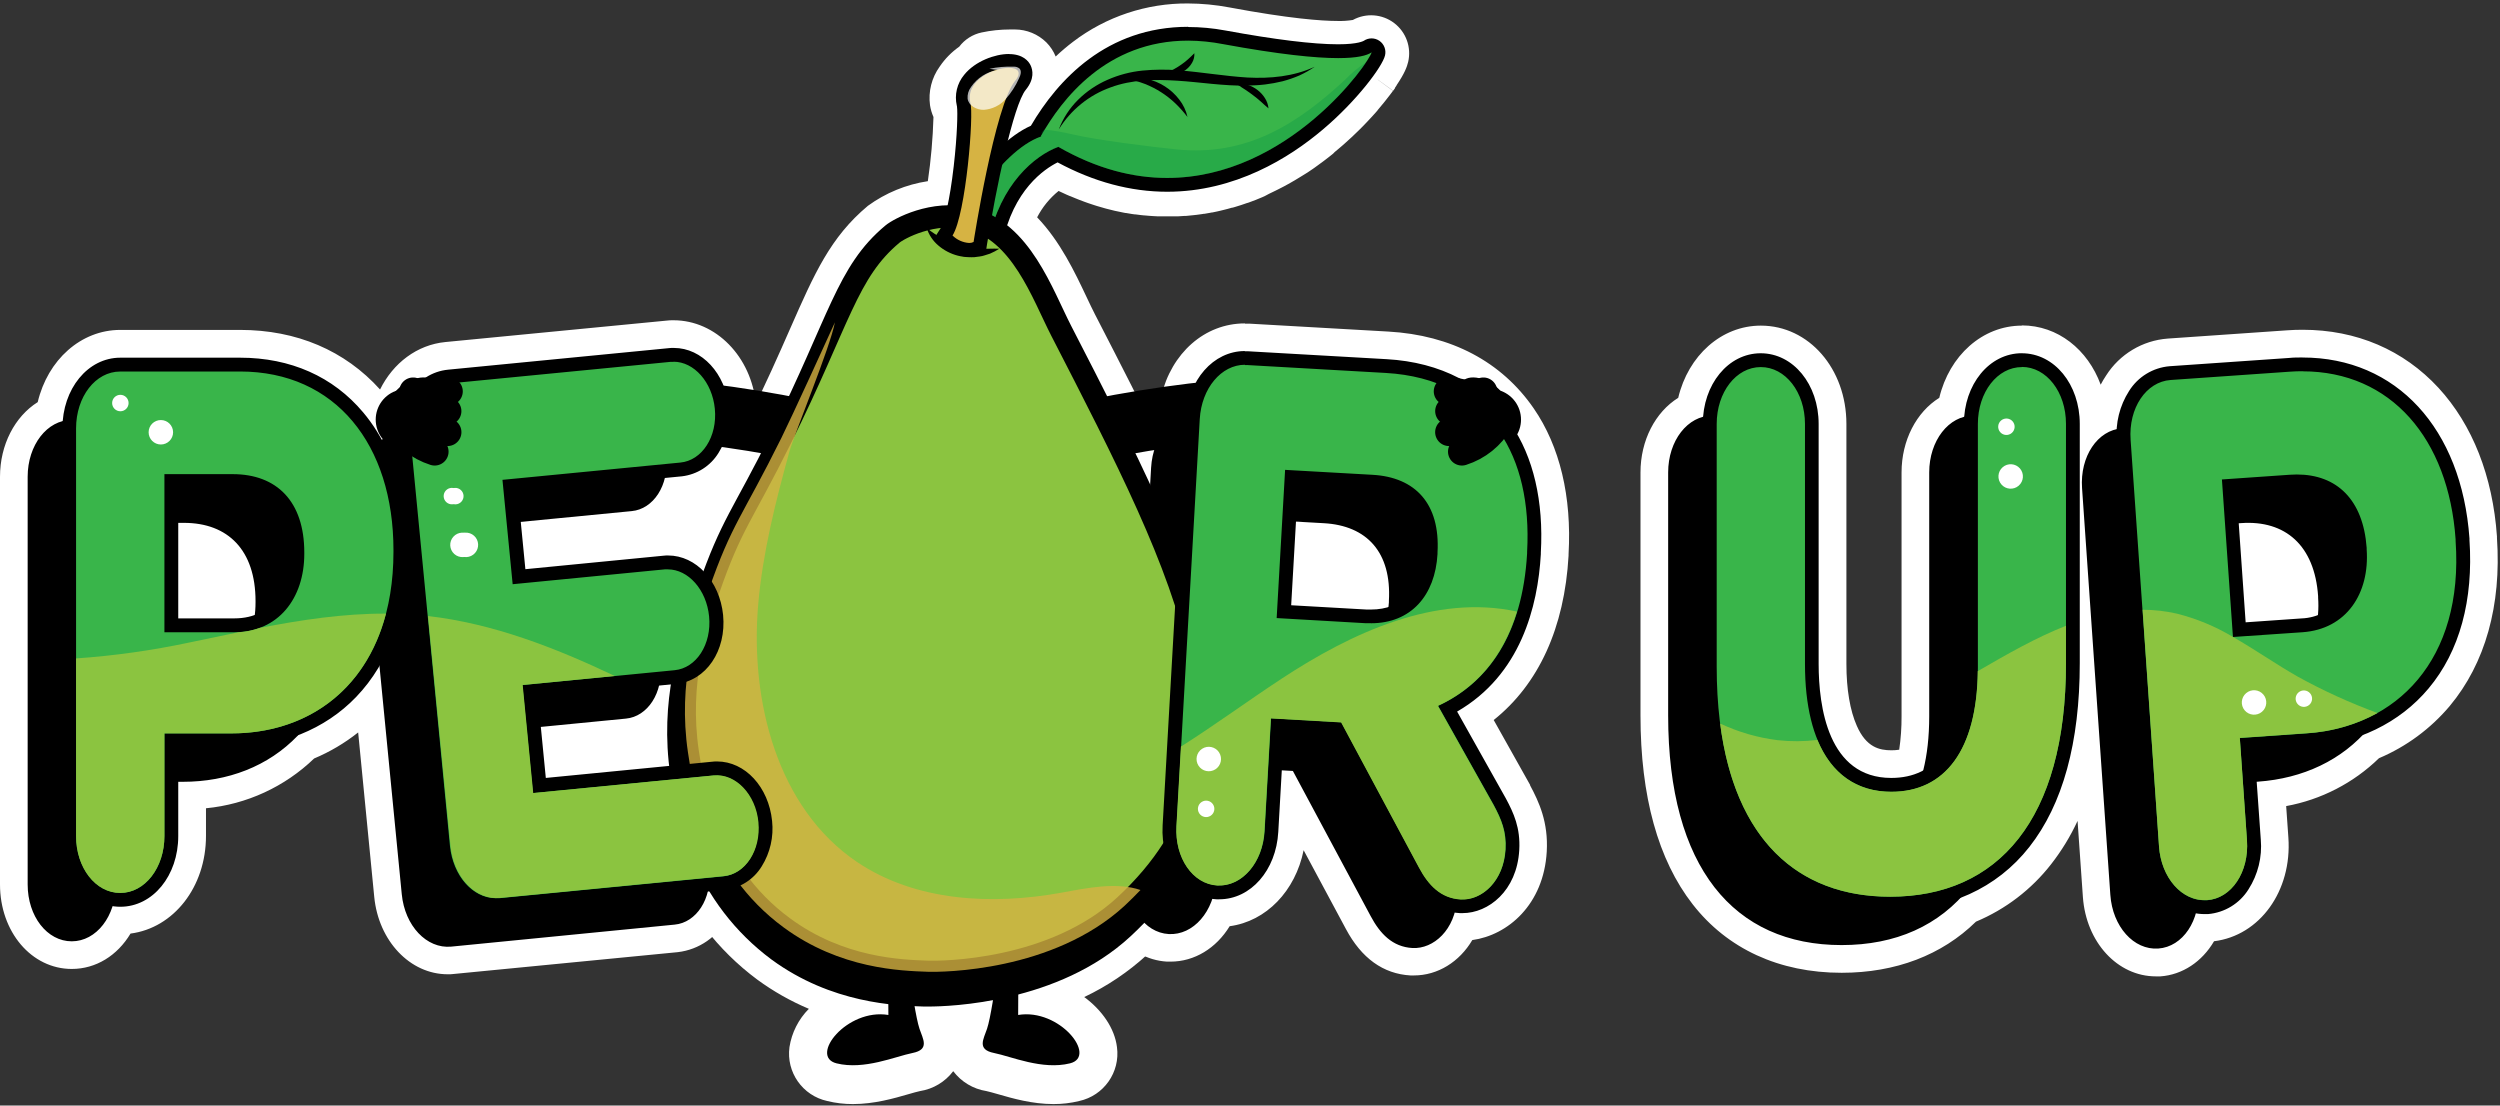 <?xml version="1.0" encoding="UTF-8"?>
<svg width="450px" height="199px" viewBox="0 0 450 199" version="1.1" xmlns="http://www.w3.org/2000/svg" xmlns:xlink="http://www.w3.org/1999/xlink">
    <rect x="0" y="0" width="450" height="199" fill="#333333" stroke="none"/>
    <!-- Generator: Sketch 44.1 (41455) - http://www.bohemiancoding.com/sketch -->
    <title>PearUp Logo</title>
    <desc>Created with Sketch.</desc>
    <defs></defs>
    <g id="Page-1" stroke="none" stroke-width="1" fill="none" fill-rule="evenodd">
        <g id="Desktop-HD" transform="translate(-495, -89)">
            <g id="PearUp-Logo" transform="translate(495, 89)">
                <path d="M122.994,101.496 C116.147,101.496 110.757,97.292 110.757,91.926 C110.757,86.559 116.135,82.355 122.994,82.355 C129.853,82.355 135.23,86.559 135.23,91.926 C135.23,97.292 129.853,101.496 122.994,101.496 Z" id="Shape" fill="#FFFFFF" fill-rule="nonzero"></path>
                <path d="M122.994,85.775 C127.861,85.775 131.807,88.53 131.807,91.926 C131.807,95.321 127.861,98.076 122.994,98.076 C118.127,98.076 114.18,95.321 114.18,91.926 C114.18,88.53 118.127,85.775 122.994,85.775 L122.994,85.775 Z M122.994,78.935 C114.212,78.935 107.334,84.643 107.334,91.926 C107.334,99.208 114.212,104.917 122.994,104.917 C131.776,104.917 138.654,99.208 138.654,91.926 C138.654,84.643 131.776,78.935 122.994,78.935 L122.994,78.935 Z" id="Shape" fill="#FFFFFF" fill-rule="nonzero"></path>
                <path d="M40.214,116.421 C33.367,116.421 27.977,112.217 27.977,106.851 C27.977,101.484 33.355,97.28 40.214,97.28 C47.073,97.28 52.45,101.484 52.45,106.851 C52.45,112.217 47.073,116.421 40.214,116.421 Z" id="Shape" fill="#FFFFFF" fill-rule="nonzero"></path>
                <path d="M40.214,100.7 C45.081,100.7 49.027,103.455 49.027,106.851 C49.027,110.246 45.081,113.001 40.214,113.001 C35.346,113.001 31.4,110.246 31.4,106.851 C31.4,103.455 35.346,100.7 40.214,100.7 L40.214,100.7 Z M40.214,93.86 C31.432,93.86 24.554,99.568 24.554,106.851 C24.554,114.133 31.432,119.842 40.214,119.842 C48.996,119.842 55.873,114.133 55.873,106.851 C55.873,99.568 48.996,93.86 40.214,93.86 Z" id="Shape" fill="#FFFFFF" fill-rule="nonzero"></path>
                <path d="M241.239,112.267 C234.392,112.267 229.002,108.063 229.002,102.696 C229.002,97.33 234.38,93.126 241.239,93.126 C248.098,93.126 253.475,97.33 253.475,102.696 C253.475,108.063 248.104,112.267 241.239,112.267 Z" id="Shape" fill="#FFFFFF" fill-rule="nonzero"></path>
                <path d="M241.239,96.546 C246.106,96.546 250.052,99.301 250.052,102.696 C250.052,106.092 246.106,108.828 241.239,108.828 C236.371,108.828 232.425,106.073 232.425,102.678 C232.425,99.282 236.371,96.527 241.239,96.527 L241.239,96.546 Z M241.239,89.687 C232.456,89.687 225.579,95.396 225.579,102.678 C225.579,109.96 232.463,115.669 241.239,115.669 C250.015,115.669 256.898,109.96 256.898,102.678 C256.898,95.396 250.021,89.687 241.239,89.687 Z" id="Shape" fill="#FFFFFF" fill-rule="nonzero"></path>
                <path d="M409.911,112.267 C403.064,112.267 397.674,108.063 397.674,102.696 C397.674,97.33 403.052,93.126 409.911,93.126 C416.77,93.126 422.147,97.33 422.147,102.696 C422.147,108.063 416.776,112.267 409.911,112.267 Z" id="Shape" fill="#FFFFFF" fill-rule="nonzero"></path>
                <path d="M409.911,96.546 C414.778,96.546 418.724,99.301 418.724,102.696 C418.724,106.092 414.778,108.828 409.911,108.828 C405.044,108.828 401.098,106.073 401.098,102.678 C401.098,99.282 405.044,96.527 409.911,96.527 L409.911,96.546 Z M409.911,89.687 C401.129,89.687 394.251,95.396 394.251,102.678 C394.251,109.96 401.135,115.669 409.911,115.669 C418.687,115.669 425.571,109.96 425.571,102.678 C425.571,95.396 418.693,89.687 409.911,89.687 Z" id="Shape" fill="#FFFFFF" fill-rule="nonzero"></path>
                <path d="M189.635,195.319 C186.286,195.319 183.149,194.411 180.629,193.683 C179.714,193.416 178.849,193.167 178.232,193.061 C176.234,192.663 174.828,191.749 174.05,190.35 C172.898,188.273 173.695,186.165 174.174,184.908 C174.255,184.697 174.336,184.485 174.411,184.286 C174.655,183.447 174.849,182.593 174.99,181.731 C172.761,182.017 170.52,182.191 168.274,182.253 C168.394,182.939 168.554,183.618 168.753,184.286 C168.822,184.498 168.909,184.716 168.983,184.908 C169.463,186.152 170.259,188.273 169.108,190.35 C168.336,191.749 166.929,192.657 164.925,193.061 C164.303,193.185 163.444,193.434 162.529,193.683 C160.039,194.411 156.871,195.319 153.523,195.319 C152.244,195.324 150.969,195.174 149.726,194.871 C146.957,194.315 145.097,191.703 145.481,188.907 C145.867,185.798 148.861,182.272 152.95,180.487 C147.686,179.12 142.728,176.772 138.336,173.565 C128.222,166.146 121.973,154.791 119.757,139.816 C118.785,133.178 119.028,126.418 120.473,119.866 C121.282,114.879 122.57,109.981 124.32,105.24 C126.276,99.376 128.81,93.721 131.882,88.356 C133.344,85.651 135.168,82.287 137.558,77.473 C140.963,70.633 143.427,64.998 145.413,60.49 C149.714,50.708 152.309,44.806 158.452,39.669 C159.915,38.426 164.508,36.007 169.929,35.714 C170.826,30.603 171.32,25.43 171.405,20.242 C171.087,19.678 170.876,19.06 170.782,18.42 C170.581,16.812 171.007,15.189 171.971,13.886 C172.79,12.678 173.849,11.651 175.083,10.87 C175.566,9.996 176.407,9.375 177.386,9.173 C178.834,8.864 180.311,8.707 181.793,8.706 L182.564,8.706 C183.809,8.702 185.008,9.176 185.913,10.031 C186.598,10.715 188.023,12.643 186.473,15.765 C185.832,17.138 185.036,18.433 184.102,19.626 C183.747,20.609 183.38,21.772 183,23.109 C183.525,22.771 184.067,22.462 184.624,22.182 C184.743,22.014 184.855,21.871 184.954,21.747 L185.259,21.361 C185.341,21.257 185.428,21.157 185.521,21.063 C190.5,13.134 199.351,4.017 213.902,4.017 C216.2,4.028 218.492,4.248 220.749,4.676 C229.643,6.331 236.415,7.164 240.884,7.164 C244.108,7.164 244.979,6.716 245.01,6.698 C245.569,6.301 246.236,6.084 246.921,6.076 C247.971,6.076 248.962,6.558 249.61,7.384 C250.257,8.209 250.489,9.286 250.239,10.304 C250.108,10.845 249.822,11.635 248.651,13.364 L248.359,13.793 L248.017,14.278 L247.662,14.757 L247.288,15.255 L246.884,15.777 L246.448,16.318 L245.994,16.871 L245.427,17.537 L244.805,18.252 L244.245,18.874 L243.902,19.247 L243.28,19.869 L242.658,20.491 L242.39,20.758 L241.737,21.38 L241.052,22.002 C240.591,22.417 240.112,22.852 239.614,23.308 L238.855,23.961 L238.071,24.614 L237.759,24.869 L237.255,25.267 L236.925,25.528 L236.421,25.92 L236.079,26.175 L235.207,26.797 L234.647,27.363 L234.361,27.561 L233.533,28.121 L233.452,28.177 L232.494,28.799 L232.251,28.948 L231.529,29.39 L231.18,29.595 L230.558,29.962 L230.172,30.18 L229.55,30.522 L229.139,30.739 L228.517,31.069 L228.093,31.28 L227.434,31.597 L227.029,31.79 L226.301,32.12 L225.927,32.282 L225.012,32.661 L224.813,32.742 C224.436,32.891 224.054,33.036 223.668,33.177 L223.407,33.27 L222.517,33.581 L222.106,33.712 L221.334,33.954 L220.873,34.085 L220.127,34.29 L219.635,34.415 L218.894,34.595 L218.396,34.707 L217.624,34.869 L217.133,34.962 L216.311,35.105 L215.851,35.179 L214.88,35.31 L214.55,35.354 C214.12,35.403 213.685,35.447 213.243,35.484 L213.037,35.484 L211.917,35.553 L211.444,35.553 L210.566,35.553 L210.031,35.553 L209.191,35.553 L208.631,35.553 L207.803,35.509 L207.237,35.472 L206.39,35.397 L205.824,35.341 L204.934,35.223 L204.398,35.148 L203.39,34.98 L202.967,34.906 C202.485,34.815 202.002,34.713 201.517,34.601 L201.349,34.564 C200.913,34.458 200.49,34.359 200.06,34.24 L199.562,34.097 L198.591,33.818 L198.012,33.631 L197.104,33.333 L196.481,33.121 L195.579,32.785 L194.956,32.536 L194.06,32.163 L193.979,32.126 L193.438,31.89 L192.51,31.461 L191.919,31.181 L190.892,30.665 L190.4,30.41 C187.712,31.846 184.562,34.925 182.62,39.9 C187.351,43.88 190.189,49.893 192.523,54.825 C193.083,56.012 193.612,57.132 194.116,58.114 L194.39,58.643 C211.456,91.826 224.95,118.057 219.747,141.06 C218.272,151.738 213.18,160.96 204.187,169.33 C199.568,173.609 193.718,176.892 186.759,179.106 C186.759,179.212 186.759,179.311 186.759,179.417 C192.517,180.294 197.234,184.871 197.732,188.87 C198.116,191.666 196.257,194.278 193.488,194.833 C192.228,195.154 190.934,195.317 189.635,195.319 L189.635,195.319 Z" id="Shape" fill="#FFFFFF" fill-rule="nonzero"></path>
                <path d="M213.884,7.463 C215.973,7.479 218.057,7.687 220.108,8.084 C230.29,9.95 236.801,10.615 240.871,10.615 C244.301,10.615 246.05,10.155 246.896,9.577 C246.63,10.261 246.279,10.909 245.851,11.505 L245.707,11.716 L245.577,11.903 L245.427,12.114 L245.278,12.319 L245.116,12.537 L244.954,12.755 L244.774,12.991 L244.606,13.215 L244.407,13.476 L244.232,13.7 L244.008,13.98 L243.828,14.197 L243.554,14.533 L243.398,14.72 L242.95,15.248 L242.844,15.373 L242.471,15.802 L242.278,16.013 L241.961,16.368 L241.749,16.604 L241.425,16.952 L241.195,17.201 L240.865,17.549 L240.622,17.804 L240.28,18.153 L240.025,18.407 L239.651,18.774 L239.409,19.011 L238.979,19.421 L238.768,19.62 C238.332,20.035 237.88,20.449 237.411,20.864 L237.199,21.05 L236.701,21.48 L236.434,21.703 L235.967,22.095 L235.668,22.338 L235.201,22.711 L234.89,22.953 L234.411,23.32 L234.093,23.563 L233.589,23.936 L233.278,24.16 L232.712,24.558 L232.444,24.744 L231.666,25.267 L231.585,25.323 L230.701,25.895 L230.471,26.038 L229.805,26.448 L229.481,26.641 L228.859,26.989 L228.498,27.188 L227.913,27.506 L227.533,27.705 L226.942,28.009 L226.556,28.202 L225.934,28.501 L225.554,28.681 L224.882,28.979 L224.539,29.129 L223.693,29.477 L223.512,29.552 L222.454,29.956 L222.212,30.043 L221.39,30.329 L221.01,30.447 L220.301,30.671 L219.871,30.795 L219.193,30.982 L218.745,31.1 L218.066,31.268 L217.612,31.374 L216.909,31.517 L216.461,31.604 L215.714,31.734 L215.297,31.803 L214.413,31.921 L214.12,31.958 C213.705,32.004 213.305,32.043 212.919,32.076 L212.689,32.076 L211.712,32.139 L211.288,32.139 L210.485,32.139 L210,32.139 L209.241,32.139 L208.73,32.139 L207.971,32.101 L207.448,32.064 L206.639,32.008 L206.122,31.952 L205.313,31.846 L204.828,31.778 L203.9,31.622 L203.515,31.554 C203.075,31.471 202.633,31.378 202.189,31.274 L202.021,31.231 C201.635,31.137 201.243,31.044 200.851,30.938 L200.39,30.808 L199.494,30.547 L198.965,30.379 L198.131,30.099 L197.564,29.9 L196.743,29.595 L196.164,29.365 L195.336,29.017 L194.757,28.768 L193.892,28.37 L193.344,28.109 L192.386,27.624 L191.925,27.387 C191.452,27.139 190.973,26.877 190.494,26.604 C186.598,27.991 180.983,32.493 178.512,41.187 C184.961,45.204 188.135,54.134 191.004,59.706 C207.846,92.448 221.353,118.536 216.305,140.482 C215.029,149.978 210.579,158.709 201.79,166.855 C196.295,171.955 189.498,174.884 183.324,176.569 C183.249,178.994 183.243,181.357 183.243,182.844 C183.73,182.764 184.224,182.724 184.718,182.726 C191.564,182.726 197.228,190.393 192.579,191.55 C191.609,191.785 190.614,191.899 189.616,191.892 C185.508,191.892 181.394,190.182 178.886,189.684 C175.774,189.062 177.019,187.197 177.641,185.331 C178.301,182.775 178.794,180.178 179.116,177.558 C175.166,178.348 171.151,178.765 167.122,178.802 L166.369,178.802 C165.747,178.802 165.006,178.758 164.185,178.721 C164.483,180.946 164.926,183.15 165.51,185.319 C166.133,187.184 167.378,189.05 164.266,189.672 C161.776,190.169 157.643,191.88 153.535,191.88 C152.537,191.887 151.542,191.772 150.573,191.537 C145.923,190.375 151.581,182.707 158.434,182.713 C158.928,182.712 159.421,182.751 159.909,182.831 C159.909,181.718 159.909,180.101 159.878,178.335 C152.828,177.54 146.104,174.941 140.353,170.792 C126.261,160.444 123.859,144.213 123.131,139.3 C122.221,133.028 122.46,126.644 123.834,120.457 C124.622,115.643 125.872,110.915 127.568,106.341 C131.707,94.376 133.631,93.107 140.639,78.978 C151.22,57.666 152.465,49.128 160.662,42.288 C161.558,41.541 165.865,39.097 171.012,39.097 C171.576,39.096 172.139,39.125 172.699,39.184 C174.268,32.966 175.133,21.542 174.759,19.017 C174.45,18.718 174.245,18.328 174.174,17.904 C174.116,17.147 174.338,16.395 174.797,15.789 C175.782,14.353 177.251,13.318 178.936,12.873 L179.415,12.711 L178.095,12.512 C179.311,12.252 180.55,12.121 181.793,12.12 L182.415,12.12 C182.794,12.094 183.169,12.209 183.467,12.444 C183.921,12.898 183.672,13.687 183.386,14.241 C182.793,15.548 182.017,16.764 181.083,17.854 C179.533,21.89 178.058,28.426 176.981,33.874 C179.782,30.142 183.554,26.025 187.432,24.688 L187.351,24.639 C187.624,24.154 187.662,24.017 187.606,24.017 C187.55,24.017 187.313,24.266 187.307,24.266 C187.301,24.266 187.438,24.098 187.929,23.476 L188.029,23.476 C192.044,16.871 200.004,7.463 213.884,7.463 L213.884,7.463 Z M213.884,0.622 L213.884,0.622 C206.391,0.559 199.09,2.99 193.133,7.531 C192.049,8.356 191.01,9.238 190.021,10.174 C189.638,9.223 189.068,8.359 188.346,7.63 C186.841,6.148 184.815,5.313 182.701,5.305 L181.805,5.305 C180.083,5.305 178.366,5.487 176.683,5.846 C175.079,6.189 173.652,7.096 172.662,8.402 C171.283,9.373 170.091,10.587 169.145,11.984 C167.694,13.995 167.07,16.485 167.402,18.942 C167.518,19.673 167.727,20.386 168.025,21.063 C167.911,24.929 167.572,28.785 167.01,32.611 C163.111,33.203 159.411,34.724 156.224,37.045 C149.465,42.698 146.595,49.228 142.245,59.115 C140.278,63.593 137.826,69.165 134.459,75.956 C132.1,80.713 130.369,83.91 128.857,86.727 C125.692,92.26 123.084,98.092 121.071,104.139 C119.272,109.049 117.938,114.117 117.087,119.276 C115.589,126.189 115.353,133.316 116.39,140.314 C117.096,145.562 118.451,150.703 120.423,155.618 C123.684,163.864 129.185,171.037 136.307,176.326 C139.187,178.436 142.303,180.202 145.593,181.588 C143.732,183.462 142.51,185.875 142.102,188.484 C141.498,192.996 144.46,197.215 148.911,198.185 C150.424,198.556 151.977,198.739 153.535,198.733 C157.369,198.733 160.911,197.707 163.494,196.96 C164.334,196.718 165.131,196.488 165.604,196.394 C167.985,196.019 170.127,194.735 171.579,192.812 C173.031,194.735 175.173,196.019 177.554,196.394 C178.027,196.488 178.799,196.718 179.664,196.96 C182.247,197.707 185.788,198.733 189.622,198.733 C191.18,198.739 192.734,198.556 194.247,198.185 C198.698,197.215 201.66,192.996 201.056,188.484 C200.633,185.07 198.349,181.811 195.162,179.467 C199.285,177.515 203.091,174.956 206.452,171.874 C216.012,163.012 221.446,153.143 223.058,141.707 C228.454,117.528 214.73,90.85 197.378,57.132 L197.104,56.603 C196.624,55.67 196.108,54.576 195.56,53.419 C193.5,49.066 190.861,43.469 186.685,39.116 C187.63,37.284 188.946,35.668 190.55,34.371 L190.849,34.514 L190.985,34.576 L191.981,35.036 L192.604,35.304 L192.641,35.304 L193.6,35.702 L194.266,35.969 L195.224,36.33 L195.884,36.566 L196.861,36.89 L196.992,36.933 L197.483,37.089 L198.535,37.393 L198.66,37.431 L199.077,37.549 C199.506,37.667 199.948,37.773 200.421,37.885 L200.645,37.941 C201.156,38.059 201.685,38.171 202.22,38.27 L202.587,38.339 L202.68,38.339 L203.782,38.525 L204.237,38.587 L204.367,38.587 L205.332,38.712 L205.886,38.768 L205.948,38.768 L206.869,38.849 L207.492,38.892 L208.4,38.942 L209.023,38.942 L209.938,38.942 L210.523,38.942 L211.488,38.942 L211.618,38.942 L212.017,38.942 L213.187,38.867 L213.467,38.867 C213.94,38.83 214.425,38.78 214.905,38.724 L215.21,38.687 L215.259,38.687 L216.317,38.544 L216.703,38.482 L216.815,38.482 L217.705,38.326 L218.16,38.239 L218.241,38.239 L219.075,38.065 L219.616,37.941 L220.425,37.742 L220.961,37.605 L221.763,37.381 L221.857,37.381 L222.268,37.263 L223.102,37.002 L223.207,36.97 L223.55,36.859 L224.508,36.529 L224.552,36.529 L224.807,36.442 C225.218,36.293 225.629,36.137 226.052,35.975 L226.257,35.888 L227.253,35.478 L227.558,35.341 L227.651,35.298 L228.423,34.887 L228.772,34.719 L228.859,34.676 L229.568,34.334 L230.017,34.11 L230.701,33.762 L231.143,33.532 L231.815,33.165 L231.884,33.127 L232.239,32.928 L232.917,32.536 L233.017,32.481 L233.284,32.319 L234.05,31.852 L234.112,31.815 L234.324,31.685 L235.332,31.063 L235.444,30.988 L236.309,30.403 L236.539,30.242 L236.62,30.186 L237.243,29.732 L237.523,29.527 L237.598,29.471 L238.176,29.048 L238.537,28.774 L239.079,28.358 L239.427,28.084 L239.956,27.661 L240.249,27.363 L240.778,26.921 L240.859,26.853 L241.089,26.66 L241.649,26.181 L241.699,26.137 L241.886,25.976 C242.402,25.522 242.913,25.062 243.405,24.595 L243.579,24.427 L243.641,24.365 L244.114,23.911 L244.32,23.712 L244.394,23.644 L244.817,23.227 L245.054,22.991 L245.091,22.953 L245.49,22.549 L245.757,22.269 L246.131,21.878 L246.392,21.598 L246.747,21.218 L246.834,21.125 L246.983,20.963 L247.344,20.565 L247.413,20.491 L247.568,20.317 L247.985,19.838 L247.985,19.807 L248.073,19.707 L248.589,19.085 L248.732,18.911 L248.77,18.868 L249.075,18.501 L249.23,18.308 L249.274,18.252 L249.529,17.929 L249.722,17.68 L249.965,17.369 L250.164,17.114 L250.376,16.834 L250.556,16.598 L250.737,16.349 L245.228,12.319 L250.768,16.337 L250.948,16.088 L251.098,15.876 L251.098,15.839 L251.098,15.802 L251.228,15.609 L251.384,15.379 L251.384,15.342 C252.859,13.159 253.251,12.033 253.469,11.15 C254.084,8.522 253.095,5.777 250.943,4.145 C248.791,2.512 245.879,2.296 243.51,3.594 C242.616,3.739 241.709,3.799 240.803,3.775 C237.878,3.775 232.089,3.352 221.297,1.337 C218.834,0.871 216.334,0.632 213.828,0.622 L213.884,0.622 Z" id="Shape" fill="#FFFFFF" fill-rule="nonzero"></path>
                <path d="M388.064,173.285 C382.463,173.285 377.876,168.13 377.402,161.296 L375.535,134.555 C374.035,142.397 371.259,148.914 367.245,154.026 C363.861,158.368 359.385,161.735 354.274,163.783 C348.492,169.641 340.836,172.608 331.5,172.608 C310.071,172.608 297.784,156.632 297.784,128.778 L297.784,85.041 C297.784,79.706 300.392,75.091 304.295,73.226 C305.49,66.211 310.705,61.099 316.954,61.099 C324.187,61.099 329.876,67.784 329.876,76.31 L329.876,119.518 C329.876,127.739 331.712,137.553 340.456,137.553 C341.679,137.562 342.894,137.351 344.041,136.931 C344.563,134.289 344.814,131.601 344.788,128.908 L344.788,85.041 C344.788,79.706 347.396,75.091 351.299,73.226 C352.494,66.211 357.71,61.099 363.959,61.099 C371.203,61.099 376.873,67.778 376.873,76.31 L376.873,76.578 C377.451,76.136 378.077,75.763 378.741,75.465 C379.069,73.169 379.895,70.972 381.162,69.028 C383.171,65.812 386.585,63.736 390.367,63.431 L411.853,61.933 C412.724,61.87 413.602,61.839 414.461,61.839 C432.728,61.839 445.481,75.52 446.963,96.72 L446.963,96.988 C447.766,108.455 445.021,118.305 439.027,125.482 C435.742,129.399 431.541,132.447 426.797,134.356 C422.129,139.095 415.967,142.049 408.853,142.982 L409.407,150.917 C410.029,159.424 404.807,166.464 397.581,166.992 L396.959,166.992 C395.309,170.593 392.222,172.975 388.687,173.211 C388.481,173.279 388.27,173.285 388.064,173.285 Z M406.525,109.369 L414.1,108.841 C414.344,108.841 414.585,108.814 414.822,108.76 C414.822,108.432 414.809,108.105 414.784,107.777 L414.784,107.51 C414.454,102.752 412.575,97.124 405.66,96.652 L406.525,109.369 Z M254.564,173.118 L254.091,173.118 C250.052,172.887 246.921,170.574 244.519,166.047 L232.929,144.449 L232.618,149.922 C232.158,158.006 226.705,164.181 219.871,164.386 C217.973,168.242 214.55,170.643 210.766,170.643 L210.255,170.643 C207.251,170.433 204.522,168.819 202.892,166.289 C201.142,163.645 200.317,160.496 200.546,157.334 L204.716,84.071 C205.002,79.053 207.56,74.793 211.251,72.94 C212.496,65.776 217.73,60.72 224.085,60.72 C224.305,60.72 224.523,60.72 224.739,60.72 L249.734,62.138 C260.284,62.76 268.674,67.15 274.008,74.905 C278.365,81.26 280.4,89.83 279.84,99.593 L279.84,99.861 C279.311,109.189 276.361,121.502 265.612,128.902 L273.237,142.546 C274.755,145.382 276.218,148.529 275.95,153.168 C275.452,161.961 269.185,166.756 263.471,166.849 C261.722,170.674 258.299,173.118 254.564,173.118 Z M246.162,107.199 L246.784,107.199 C247.054,107.199 247.317,107.188 247.575,107.168 C247.624,103.953 246.89,101.44 245.378,99.705 C243.865,97.97 241.394,96.876 238.195,96.695 L235.643,96.552 L235.071,106.577 L246.162,107.199 Z M80.583,172.881 C75.112,172.881 70.488,167.857 69.84,161.19 L66.461,126.576 L65.9,127.198 C62.862,130.347 59.19,132.817 55.127,134.443 C49.886,139.766 42.678,142.838 34.587,143.212 L34.587,150.494 C34.587,158.92 29.054,165.543 21.94,165.705 C20.11,169.56 16.73,171.955 12.927,171.955 C7.071,171.948 2.49,166.358 2.49,159.2 L2.49,85.819 C2.49,80.483 5.098,75.869 9,74.003 C10.195,66.988 15.411,61.877 21.66,61.877 L43.201,61.877 C53.06,61.877 61.388,65.608 67.282,72.61 C67.992,73.46 68.657,74.346 69.274,75.266 C70.438,69.078 74.776,64.594 80.421,64.072 L120.218,60.191 C120.554,60.16 120.902,60.142 121.239,60.142 C127.581,60.142 132.902,65.738 133.624,73.101 C134.39,80.925 129.703,87.566 122.956,88.225 L121.537,88.362 C120.137,91.82 117.305,94.158 113.969,94.481 L96.429,96.192 L96.778,99.743 L119.185,97.554 C119.527,97.522 119.869,97.504 120.205,97.504 C126.548,97.504 131.869,103.101 132.591,110.464 C133.357,118.287 128.67,124.928 121.923,125.588 L120.51,125.724 C119.11,129.182 116.278,131.52 112.942,131.844 L100.015,133.087 L100.425,137.304 L127.985,134.617 C128.322,134.586 128.67,134.568 129.012,134.568 C135.349,134.568 140.676,140.164 141.398,147.527 C142.164,155.351 137.477,161.992 130.73,162.651 L129.317,162.788 C127.917,166.246 125.085,168.584 121.749,168.907 L81.436,172.838 C81.162,172.881 80.869,172.881 80.583,172.881 Z M42.168,108.828 C42.616,108.829 43.063,108.797 43.506,108.735 C43.506,108.635 43.506,108.181 43.506,108.181 C43.506,99.562 38.938,97.062 34.568,96.646 L34.568,108.828 L42.168,108.828 Z" id="Shape" fill="#FFFFFF" fill-rule="nonzero"></path>
                <path d="M121.239,62.623 C126.293,62.623 130.575,67.225 131.147,73.332 C131.77,79.768 128.073,85.216 122.714,85.738 L119.676,86.036 C118.886,89.307 116.608,91.72 113.732,92 L93.716,93.953 L94.544,102.454 L119.44,100.022 C119.701,100.022 119.963,99.985 120.224,99.985 C125.278,99.985 129.56,104.587 130.133,110.694 C130.755,117.13 127.058,122.578 121.699,123.1 L118.662,123.399 C117.865,126.67 115.593,129.083 112.712,129.362 L97.307,130.867 L98.203,140.034 L128.241,137.105 C128.502,137.105 128.763,137.067 129.025,137.067 C134.079,137.067 138.361,141.669 138.934,147.776 C139.556,154.213 135.859,159.66 130.5,160.183 L127.463,160.481 C126.672,163.752 124.394,166.165 121.519,166.445 L81.212,170.394 C81,170.394 80.795,170.394 80.589,170.394 C76.438,170.394 72.853,166.364 72.324,160.947 L68.309,119.86 C67.135,121.885 65.725,123.764 64.108,125.457 C61.186,128.47 57.638,130.806 53.714,132.298 C48.436,137.895 41.085,140.73 32.919,140.73 L32.085,140.73 L32.085,150.494 C32.085,157.627 27.504,163.217 21.66,163.217 C21.197,163.214 20.735,163.174 20.278,163.099 C19.108,166.83 16.282,169.467 12.921,169.467 C8.483,169.461 4.979,164.94 4.979,159.2 L4.979,85.819 C4.979,80.844 7.656,76.746 11.284,75.794 C11.826,69.308 16.183,64.383 21.66,64.383 L43.201,64.383 C52.282,64.383 59.969,67.784 65.353,74.227 C66.63,75.758 67.751,77.412 68.701,79.165 C69.504,78.522 70.446,78.075 71.452,77.859 C71.745,71.827 75.479,67.038 80.639,66.534 L120.436,62.654 C120.697,62.654 120.959,62.617 121.22,62.617 L121.239,62.623 Z M32.085,111.316 L42.168,111.316 C43.43,111.329 44.683,111.118 45.871,110.694 C45.958,109.947 46.002,109.195 46.002,108.443 L46.002,108.206 C46.002,99.034 41.054,94.115 33.118,94.115 L32.085,94.115 L32.085,111.316 L32.085,111.316 Z M224.066,63.189 L224.577,63.189 L249.585,64.625 C259.338,65.179 267.068,69.221 271.948,76.317 C276.006,82.212 277.873,90.215 277.344,99.456 L277.344,99.724 C276.803,109.183 273.697,121.49 262.276,128.063 L271.046,143.703 L271.046,143.703 L271.046,143.703 C272.452,146.321 273.691,149.001 273.461,152.994 C273.044,160.369 267.89,164.349 263.259,164.349 L262.786,164.349 C262.444,164.349 262.114,164.287 261.784,164.243 C260.645,168.223 257.583,170.611 254.515,170.611 L254.178,170.611 C250.575,170.406 248.34,168.018 246.66,164.859 L232.662,138.74 L230.707,138.628 L230.085,149.735 C229.693,156.65 225.106,161.862 219.461,161.862 L218.95,161.862 C218.695,161.862 218.446,161.812 218.197,161.775 C216.952,165.543 214.046,168.124 210.728,168.124 L210.361,168.124 C205.936,167.875 202.693,163.149 203.023,157.453 L207.193,84.189 C207.461,79.457 210.093,75.688 213.51,74.681 C214.133,68.089 218.583,63.182 224.091,63.182 L224.091,63.182 L224.066,63.189 Z M246.784,109.711 C247.853,109.719 248.917,109.566 249.94,109.257 C249.94,108.99 249.996,108.729 250.015,108.455 L250.015,108.188 C250.512,99.425 246.037,94.643 238.32,94.208 L233.284,93.922 L232.432,108.915 L246,109.686 C246.261,109.686 246.523,109.686 246.778,109.686 L246.784,109.711 Z M363.946,63.556 C369.79,63.556 374.371,69.153 374.371,76.279 L374.371,119.4 C374.371,133.703 371.315,144.841 365.284,152.509 C362.053,156.648 357.747,159.823 352.836,161.688 C347.465,167.334 340.195,170.145 331.475,170.145 C312.1,170.145 300.249,156.184 300.249,128.803 L300.249,85.041 C300.249,80.066 302.925,75.968 306.554,75.017 C307.071,68.512 311.44,63.581 316.929,63.581 C322.774,63.581 327.355,69.177 327.355,76.304 L327.355,119.512 C327.355,127.173 329.054,140.034 340.425,140.034 C342.418,140.073 344.388,139.613 346.158,138.697 C346.921,135.495 347.285,132.212 347.241,128.921 L347.241,85.041 C347.241,80.066 349.917,75.968 353.546,75.017 C354.062,68.512 358.432,63.581 363.921,63.581 L363.946,63.556 Z M414.442,64.345 C431.297,64.345 443.073,77.125 444.461,96.907 L444.461,97.174 C445.214,107.982 442.668,117.23 437.098,123.915 C433.953,127.646 429.915,130.521 425.359,132.273 C420.548,137.354 413.913,140.233 406.419,140.755 L406.183,140.755 L406.942,151.116 C407.44,158.236 403.263,164.125 397.432,164.536 C397.226,164.536 397.015,164.536 396.809,164.536 C396.298,164.532 395.788,164.484 395.284,164.393 C394.276,167.968 391.73,170.543 388.519,170.767 L388.071,170.767 C383.844,170.767 380.278,166.6 379.892,161.09 L374.776,87.883 C374.409,82.597 377.116,78.132 381.031,77.262 C381.143,74.806 381.905,72.424 383.241,70.359 C384.837,67.814 387.54,66.169 390.535,65.919 L412.033,64.439 C412.849,64.383 413.67,64.352 414.467,64.352 L414.467,64.352 L414.442,64.345 Z M404.216,112.025 L414.274,111.316 C415.283,111.245 416.278,111.036 417.23,110.694 C417.328,109.66 417.34,108.62 417.268,107.584 L417.268,107.317 C416.645,98.66 411.909,94.115 404.695,94.115 C404.28,94.115 403.865,94.129 403.45,94.158 L403.008,94.158 L404.253,111.969 L404.216,112.025 Z M121.239,57.648 C120.815,57.648 120.392,57.648 119.994,57.71 L80.178,61.566 C75.062,62.063 70.761,65.353 68.409,70.11 C62.085,63.089 53.396,59.383 43.201,59.383 L21.66,59.383 C14.552,59.383 8.589,64.793 6.79,72.38 C2.67,74.973 0,80.054 0,85.819 L0,159.2 C0,167.732 5.67,174.411 12.915,174.411 C17.272,174.411 21.124,172.004 23.496,168.043 C31.245,167.036 37.077,159.679 37.077,150.463 L37.077,145.488 C44.394,144.785 51.256,141.626 56.546,136.526 C59.388,135.332 62.054,133.754 64.469,131.838 L67.363,161.433 C68.135,169.38 73.817,175.369 80.583,175.369 C80.95,175.369 81.324,175.369 81.691,175.313 L121.992,171.389 C125.848,170.944 129.221,168.591 130.967,165.126 L130.967,165.126 C139.102,164.33 144.772,156.495 143.876,147.285 C143.029,138.616 136.637,132.08 129.012,132.08 C128.589,132.08 128.166,132.08 127.768,132.142 L117.012,133.193 C119.213,132.044 121.009,130.249 122.16,128.05 L122.16,128.05 C130.295,127.254 135.965,119.419 135.068,110.209 C134.222,101.54 127.83,95.004 120.205,95.004 C119.919,95.004 119.627,95.004 119.34,95.004 C120.941,93.874 122.253,92.383 123.168,90.651 L123.168,90.651 C131.303,89.855 136.973,82.019 136.077,72.809 C135.261,64.184 128.838,57.648 121.239,57.648 Z M37.064,106.341 L37.064,99.767 C38.932,100.626 40.556,102.466 40.936,106.334 L37.064,106.341 Z M224.066,58.214 L224.066,58.214 C216.828,58.214 210.846,63.574 209.023,71.323 C205.145,73.81 202.525,78.499 202.214,83.91 L198.044,157.173 C197.558,165.686 202.842,172.682 210.075,173.093 L210.697,173.093 C215.01,173.093 218.919,170.68 221.34,166.718 C227.919,165.835 233.166,160.388 234.654,153.037 L242.259,167.21 C245.06,172.477 248.975,175.294 253.88,175.58 L254.502,175.58 C258.803,175.58 262.705,173.13 265.015,169.212 C271.407,168.342 277.873,162.826 278.415,153.286 C278.714,148 277.027,144.362 275.415,141.358 L275.415,141.327 L275.415,141.278 L275.415,141.278 L275.415,141.278 L268.867,129.605 C276.959,123.144 281.602,113.02 282.342,100.016 L282.342,99.755 C282.934,89.401 280.768,80.328 276.075,73.518 C270.286,65.11 261.237,60.322 249.89,59.681 L224.888,58.257 C224.633,58.257 224.365,58.257 224.098,58.257 L224.066,58.214 Z M237.666,104.232 L237.952,99.177 L238.021,99.177 C240.51,99.32 242.378,100.041 243.461,101.328 C244.222,102.287 244.712,103.431 244.88,104.643 L237.672,104.232 L237.666,104.232 Z M363.94,58.612 C356.832,58.612 350.869,64.022 349.071,71.609 C344.95,74.177 342.28,79.258 342.28,85.048 L342.28,128.915 C342.292,130.933 342.151,132.95 341.857,134.947 C341.389,135.019 340.917,135.054 340.444,135.053 C338.322,135.053 335.919,134.53 334.22,130.631 C333.012,127.907 332.353,124.058 332.353,119.518 L332.353,76.31 C332.353,66.36 325.587,58.612 316.948,58.612 C309.84,58.612 303.878,64.022 302.079,71.609 C297.959,74.177 295.288,79.258 295.288,85.048 L295.288,128.784 C295.288,143.336 298.45,154.778 304.687,162.782 C310.923,170.786 320.247,175.101 331.494,175.101 C341.185,175.101 349.544,171.924 355.674,165.898 C360.996,163.669 365.654,160.11 369.199,155.562 C371.079,153.153 372.677,150.536 373.961,147.764 L374.919,161.445 C375.492,169.598 381.143,175.748 388.064,175.748 C388.332,175.748 388.6,175.748 388.861,175.748 C392.857,175.468 396.38,173.093 398.527,169.424 C406.755,168.41 412.581,160.375 411.909,150.767 L411.51,145.096 C417.811,143.942 423.626,140.941 428.216,136.477 C433.138,134.392 437.498,131.177 440.944,127.093 C447.355,119.412 450.28,108.946 449.452,96.832 L449.452,96.565 C448.693,85.719 445.058,76.478 438.94,69.824 C432.629,62.983 424.164,59.358 414.467,59.358 C413.552,59.358 412.6,59.389 411.685,59.457 L390.193,60.944 C385.649,61.286 381.535,63.753 379.095,67.598 C378.741,68.127 378.417,68.675 378.124,69.24 C375.803,62.909 370.394,58.574 363.94,58.574 L363.94,58.612 Z M408.828,106.72 L408.349,99.879 C410.11,100.756 411.641,102.622 412.151,106.521 L408.828,106.751 L408.828,106.72 Z" id="Shape" fill="#FFFFFF" fill-rule="nonzero"></path>
                <path d="M263.222,74.843 C264.062,78.139 266.577,80.34 268.824,79.768 C271.071,79.196 272.247,76.037 271.407,72.759 C270.566,69.482 266.577,67.461 264.311,68.033 C262.046,68.605 262.388,71.553 263.222,74.843 Z" id="Shape" fill="#000000" fill-rule="nonzero"></path>
                <path d="M197.303,77.305 C208.755,74.979 220.375,73.569 232.052,73.089 C244.705,72.591 258.311,73.319 268.282,75.527" id="Shape" stroke="#000000" stroke-width="11" stroke-linecap="round"></path>
                <path d="M144.106,77.305 C132.653,74.979 121.034,73.569 109.357,73.089 C96.703,72.591 83.098,73.319 73.127,75.527" id="Shape" stroke="#000000" stroke-width="11" stroke-linecap="round"></path>
                <path d="M78.162,74.843 C77.322,78.139 74.807,80.34 72.56,79.768 C70.313,79.196 69.137,76.037 69.977,72.759 C70.817,69.482 74.807,67.461 77.073,68.033 C79.338,68.605 78.996,71.553 78.162,74.843 Z" id="Shape" fill="#000000" fill-rule="nonzero"></path>
                <path d="M167.16,179.908 L166.357,179.908 C161.515,179.759 150.174,179.411 139.593,171.675 C129.965,164.61 124.033,153.74 121.88,139.337 C119.925,126.122 123.523,115.706 125.67,109.518 C127.584,103.765 130.069,98.217 133.089,92.958 C134.564,90.24 136.394,86.857 138.803,82.007 C142.232,75.098 144.71,69.463 146.701,64.93 C150.871,55.44 153.392,49.713 159.149,44.899 C160.456,43.805 165.081,41.411 170.297,41.411 C171.59,41.408 172.879,41.558 174.137,41.858 C182.533,43.898 186.722,52.859 189.834,59.364 C190.4,60.571 190.942,61.709 191.465,62.722 L191.745,63.27 C214.892,108.268 231.61,140.78 202.662,167.614 C190.052,179.305 170.876,179.896 167.185,179.896 L167.16,179.908 Z" id="Shape" fill="#000000" fill-rule="nonzero"></path>
                <path d="M170.309,42.673 C171.504,42.671 172.695,42.811 173.857,43.09 C183.1,45.322 186.927,56.678 190.351,63.301 C213.38,108.076 230.185,140.413 201.809,166.718 C189.834,177.856 171.622,178.665 167.16,178.665 L166.394,178.665 C161.483,178.515 150.591,178.18 140.353,170.667 C126.261,160.332 123.859,144.07 123.137,139.176 C121.27,126.514 124.606,116.502 126.871,109.948 C131.01,97.983 132.934,96.714 139.942,82.585 C150.523,61.273 151.768,52.735 159.965,45.894 C160.861,45.142 165.168,42.692 170.315,42.692 L170.309,42.673 Z M170.315,40.204 C164.714,40.204 159.84,42.754 158.365,43.985 C152.39,48.96 149.826,54.812 145.581,64.47 C143.595,68.985 141.124,74.613 137.707,81.49 C135.311,86.322 133.481,89.693 132.012,92.404 C128.966,97.724 126.454,103.332 124.512,109.145 C122.328,115.464 118.668,126.029 120.666,139.549 C121.307,144.454 122.561,149.259 124.4,153.852 C127.366,161.357 132.372,167.886 138.853,172.701 C149.714,180.667 161.328,181.022 166.288,181.177 L167.129,181.177 C170.925,181.177 190.525,180.555 203.477,168.559 C217.214,155.829 221.77,140.923 217.793,121.664 C214.257,104.45 204.317,85.116 192.803,62.735 L192.523,62.188 C192.012,61.193 191.477,60.061 190.911,58.867 C187.724,52.113 183.355,42.86 174.398,40.696 C173.045,40.371 171.657,40.208 170.266,40.21 L170.315,40.204 Z" id="Shape" fill="#000000" fill-rule="nonzero"></path>
                <path d="M4.979,85.819 C4.979,80.104 8.483,75.583 12.915,75.583 L34.456,75.583 C51.666,75.583 62.079,88.742 62.079,107.752 L62.079,108.02 C62.079,129.555 49.095,140.724 32.913,140.724 L20.851,140.724 L20.851,159.2 C20.851,164.915 17.346,169.436 12.915,169.436 C8.483,169.436 4.979,164.94 4.979,159.2 L4.979,85.819 Z M33.423,122.509 C41.359,122.509 45.996,116.396 45.996,108.418 L45.996,108.206 C45.996,99.034 41.048,94.115 33.112,94.115 L20.851,94.115 L20.851,122.509 L33.423,122.509 Z M207.199,84.171 C207.523,78.462 211.282,74.152 215.701,74.401 L240.71,75.869 C249.865,76.391 256.78,80.11 261.162,86.484 C264.896,91.888 266.627,99.313 266.141,108.069 L266.141,108.337 C265.307,122.938 259.139,131.638 250.127,135.786 L260.154,153.665 C261.554,156.277 262.463,158.46 262.282,161.644 C261.959,167.353 258.044,170.854 254.234,170.643 C250.631,170.437 248.396,168.049 246.716,164.89 L232.718,138.771 L220.033,138.056 L218.876,158.36 C218.552,164.069 214.793,168.379 210.373,168.13 C205.954,167.881 202.705,163.155 203.029,157.459 L207.199,84.171 Z M237.112,120.861 C244.83,121.303 249.56,116.241 250.002,108.424 L250.002,108.156 C250.5,99.394 246.025,94.612 238.307,94.177 L222.566,93.281 L221.06,120.022 L237.112,120.861 Z M300.268,128.728 L300.268,85.041 C300.268,79.326 303.772,74.805 308.203,74.805 C312.635,74.805 316.139,79.326 316.139,85.041 L316.139,128.249 C316.139,143.404 322.015,151.259 331.699,151.259 C341.384,151.259 347.259,143.678 347.259,128.927 L347.259,85.041 C347.259,79.326 350.763,74.805 355.195,74.805 C359.627,74.805 363.131,79.326 363.131,85.041 L363.131,128.106 C363.131,156.29 350.863,170.114 331.488,170.114 C312.112,170.114 300.268,156.165 300.268,128.784 L300.268,128.728 Z M374.77,87.865 C374.371,82.162 377.552,77.411 381.971,77.1 L403.456,75.601 C420.629,74.401 431.925,86.795 433.251,105.775 L433.251,106.042 C434.751,127.528 422.577,139.567 406.438,140.699 L394.407,141.539 L395.695,159.971 C396.093,165.674 392.913,170.425 388.494,170.736 C384.075,171.047 380.259,166.781 379.861,161.078 L374.77,87.865 Z M405.703,122.509 C413.62,121.956 417.822,115.532 417.261,107.584 L417.261,107.317 C416.639,98.169 411.342,93.605 403.425,94.158 L391.189,95.01 L393.174,123.392 L405.703,122.509 Z M72.317,160.954 L65.259,88.71 C64.705,83.02 67.749,78.182 72.162,77.753 L111.959,73.873 C115.855,73.493 119.427,77.287 119.925,82.311 C120.423,87.336 117.622,91.639 113.701,92 L81.697,95.11 L83.533,113.896 L110.919,111.222 C114.815,110.843 118.388,114.636 118.886,119.661 C119.384,124.686 116.583,128.989 112.662,129.35 L85.276,132.024 L87.174,151.476 L119.689,148.305 C123.585,147.925 127.158,151.719 127.656,156.744 C128.154,161.768 125.353,166.072 121.432,166.432 L81.205,170.394 C76.799,170.798 72.871,166.662 72.317,160.954 Z" id="Shape" fill="#000000" fill-rule="nonzero"></path>
                <path d="M174.654,45.832 C173.711,45.865 172.801,45.483 172.164,44.787 C170.876,43.363 171.068,41.056 171.093,40.783 C171.11,40.619 171.158,40.461 171.237,40.316 C171.535,39.756 178.55,26.828 186.417,23.6 C191.06,15.516 199.562,6.063 213.865,6.063 C216.037,6.072 218.204,6.28 220.338,6.685 C229.363,8.364 236.272,9.216 240.878,9.216 C244.612,9.216 245.857,8.644 246.199,8.395 C246.623,8.103 247.184,8.103 247.609,8.394 C248.034,8.684 248.235,9.207 248.116,9.707 C247.494,12.438 232.145,33.277 210.093,33.277 C203.521,33.277 196.905,31.448 190.407,27.835 C186.23,29.564 180.971,34.626 179.166,43.637 C179.109,43.975 178.915,44.274 178.631,44.464 C177.452,45.269 176.078,45.741 174.654,45.832 Z" id="Shape" fill="#39B54A" fill-rule="nonzero"></path>
                <path d="M213.884,7.313 C215.973,7.329 218.057,7.537 220.108,7.935 C230.29,9.807 236.801,10.46 240.871,10.46 C244.301,10.46 246.05,10 246.896,9.421 C246.448,11.287 231.902,32.027 210.087,32.027 C204.068,32.027 197.49,30.447 190.5,26.43 C186.286,27.984 180.012,33.146 177.959,43.394 C176.981,44.075 175.841,44.487 174.654,44.588 C171.99,44.588 172.357,40.907 172.357,40.907 C172.357,40.907 179.695,27.226 187.438,24.558 L187.357,24.508 C191.091,17.873 199.183,7.307 213.884,7.313 L213.884,7.313 Z M213.884,4.826 L213.884,4.826 C199.201,4.826 190.419,14.353 185.564,22.63 C177.604,26.2 170.925,38.314 170.16,39.738 C170.007,40.025 169.911,40.34 169.88,40.664 C169.83,41.181 169.649,43.842 171.268,45.639 C172.132,46.592 173.367,47.123 174.654,47.095 C176.3,46.998 177.89,46.457 179.253,45.527 C179.854,45.166 180.275,44.567 180.411,43.88 C182.353,34.166 188.023,30.403 190.369,29.228 C196.873,32.736 203.502,34.514 210.093,34.514 C222.299,34.514 232.071,28.432 238.102,23.32 C244.245,18.14 248.844,11.959 249.305,9.975 C249.543,8.974 249.14,7.929 248.29,7.347 C247.44,6.765 246.319,6.767 245.471,7.351 C245.434,7.351 244.55,7.972 240.859,7.972 C236.334,7.972 229.5,7.127 220.55,5.485 C218.341,5.073 216.099,4.865 213.853,4.863 L213.884,4.826 Z" id="Shape" fill="#000000" fill-rule="nonzero"></path>
                <path d="M162.398,164.66 C162.398,164.66 164.266,181.451 165.51,185.182 C166.133,187.048 167.378,188.913 164.266,189.535 C161.154,190.157 155.552,192.644 150.573,191.401 C145.593,190.157 152.44,181.451 159.909,182.694 C159.909,178.963 159.909,169.635 158.664,167.769 C159.664,166.471 160.94,165.409 162.398,164.66 Z" id="Shape" fill="#000000" fill-rule="nonzero"></path>
                <path d="M180.778,164.66 C180.778,164.66 178.911,181.451 177.666,185.182 C177.044,187.048 175.799,188.913 178.911,189.535 C182.023,190.157 187.624,192.644 192.604,191.401 C197.583,190.157 190.737,181.451 183.268,182.694 C183.268,178.963 183.268,169.635 184.512,167.769 C183.512,166.471 182.237,165.409 180.778,164.66 Z" id="Shape" fill="#000000" fill-rule="nonzero"></path>
                <path d="M190.519,26.461 C219.305,42.909 241.12,18.42 245.932,11.194 C244.554,12.075 243.288,13.119 242.16,14.303 C233.446,22.419 224.328,28.146 211.88,26.902 C207.299,26.442 197.16,25.186 192.685,24.11 C191.124,23.731 189.536,23.471 187.936,23.333 C186.411,25.267 188.303,22.829 187.363,24.496 L187.444,24.545 C179.707,27.213 172.363,40.895 172.363,40.895 C172.363,40.895 171.741,47.113 177.965,43.382 C180.012,33.146 186.286,27.984 190.519,26.461 Z" id="Shape" fill="#009245" fill-rule="nonzero" opacity="0.3" style="mix-blend-mode: multiply;"></path>
                <path d="M174.535,39.352 C167.932,37.76 161.732,41.218 160.637,42.138 C152.44,48.979 151.189,57.53 140.614,78.829 C133.606,92.958 131.683,94.227 127.544,106.191 C125.278,112.746 121.942,122.758 123.809,135.419 C124.531,140.314 126.921,156.563 141.025,166.911 C151.245,174.436 162.156,174.747 167.066,174.921 C169.525,174.996 189.579,174.921 202.488,162.981 C230.863,136.676 214.058,104.338 191.029,59.563 C187.624,52.94 183.784,41.585 174.535,39.352 Z" id="Shape" stroke="#000000" stroke-width="4" fill="#8BC440" fill-rule="nonzero"></path>
                <path d="M174.436,44.98 C172.911,44.98 170.9,43.892 170.378,43.04 L169.979,42.381 L170.39,41.759 C172.544,38.363 174.05,21.007 173.502,18.949 L173.502,18.874 L173.502,18.818 C173.132,17.218 173.535,15.537 174.591,14.278 C176.297,12.145 179.502,10.995 181.643,10.995 C183.51,10.995 184.226,11.853 184.469,12.369 C184.761,12.991 184.867,14.005 183.734,15.391 C180.909,18.843 177.573,37.058 176.527,43.78 L176.434,44.402 L175.88,44.694 C175.453,44.914 174.978,45.025 174.498,45.018 L174.436,44.98 Z" id="Shape" fill="#D6B343" fill-rule="nonzero"></path>
                <path d="M181.581,12.207 C183.162,12.207 184.033,12.954 182.714,14.571 C179.054,19.042 175.245,43.556 175.245,43.556 C174.998,43.68 174.724,43.742 174.448,43.736 C173.321,43.662 172.259,43.185 171.454,42.393 C173.876,38.581 175.332,20.379 174.66,18.513 C173.763,14.533 178.793,12.207 181.587,12.207 L181.581,12.207 Z M181.587,9.72 C179.098,9.72 175.537,11.007 173.564,13.451 C172.264,15.004 171.771,17.077 172.232,19.048 L172.263,19.197 L172.263,19.241 C172.394,20.13 172.32,24.297 171.672,29.906 C170.95,36.199 169.973,40.043 169.332,41.056 L168.504,42.356 L169.295,43.681 C170.104,45.011 172.544,46.218 174.417,46.218 C175.099,46.226 175.772,46.066 176.378,45.751 L177.479,45.167 L177.672,43.923 C179.253,34.035 182.415,18.861 184.637,16.169 C186.261,14.179 185.882,12.593 185.533,11.816 C185.185,11.038 184.158,9.732 181.581,9.732 L181.587,9.72 Z" id="Shape" fill="#000000" fill-rule="nonzero"></path>
                <path d="M191.079,160.68 C178.55,162.956 164.801,162.272 154.251,155.145 C139.886,145.438 135,126.147 136.469,108.884 C137.266,99.556 139.581,90.39 142.071,81.366 C143.004,77.989 149.409,62.623 150.286,58.015 C148.905,61.062 142.525,75.048 140.639,78.848 C133.631,92.977 131.707,94.245 127.568,106.21 C125.303,112.765 121.967,122.777 123.834,135.438 C124.556,140.332 126.946,156.582 141.05,166.93 C151.245,174.436 162.156,174.747 167.066,174.921 C169.525,174.996 189.579,174.921 202.488,162.981 C203.477,162.061 204.411,161.115 205.288,160.201 C200.988,158.734 195.747,159.822 191.079,160.68 Z" id="Shape" fill="#D6B343" fill-rule="nonzero" opacity="0.8" style="mix-blend-mode: overlay;"></path>
                <path d="M396.809,163.304 C391.867,163.304 387.822,158.647 387.386,152.471 L382.27,79.264 C381.822,72.84 385.494,67.529 390.629,67.175 L412.114,65.676 C412.905,65.62 413.689,65.595 414.461,65.595 C430.612,65.595 441.909,77.921 443.241,97 L443.241,97.267 C443.975,107.752 441.529,116.689 436.164,123.113 C431.185,129.058 423.784,132.658 415.27,133.249 L404.483,134.002 L405.685,151.196 C405.937,154.07 405.235,156.946 403.687,159.38 C402.305,161.613 399.949,163.063 397.332,163.292 C397.174,163.3 397,163.304 396.809,163.304 Z M403.033,113.349 L414.355,112.559 C421.201,112.081 425.303,106.739 424.761,98.953 L424.761,98.685 C424.22,90.918 420.193,86.64 413.434,86.64 C413.054,86.64 412.656,86.64 412.257,86.683 L401.266,87.448 L403.033,113.349 Z M263.278,163.136 L262.873,163.136 C259.307,162.931 256.512,160.836 254.328,156.725 L240.635,131.228 L229.917,130.606 L228.834,149.673 C228.479,155.892 224.446,160.624 219.454,160.624 L219.019,160.624 C213.878,160.332 210.137,155.071 210.504,148.641 L214.73,75.384 C215.085,69.165 219.118,64.432 224.11,64.432 L224.546,64.432 L249.548,65.857 C258.884,66.385 266.303,70.247 270.959,77.013 C274.861,82.684 276.654,90.414 276.143,99.4 L276.143,99.668 C275.378,113.082 270.019,122.677 260.583,127.59 L269.956,144.275 C271.282,146.762 272.446,149.25 272.241,152.931 C271.861,159.567 267.342,163.136 263.278,163.136 Z M245.919,110.936 C246.205,110.936 246.488,110.936 246.766,110.936 C253.083,110.936 257.091,106.714 257.496,99.631 L257.496,99.363 C257.72,95.402 256.873,92.299 255.006,90.135 C253.139,87.97 250.5,86.895 246.952,86.696 L232.45,85.868 L231.118,110.072 L245.919,110.936 Z M89.328,162.931 C84.498,162.931 80.409,158.385 79.824,152.359 L72.759,80.097 C72.137,73.692 75.654,68.282 80.782,67.778 L120.579,63.898 C120.797,63.898 121.021,63.867 121.239,63.867 C125.595,63.867 129.38,68.077 129.909,73.456 C130.204,76.033 129.625,78.634 128.266,80.844 C127.051,82.882 124.954,84.239 122.595,84.513 L91.83,87.516 L93.423,103.828 L119.564,101.279 C119.782,101.279 120.006,101.247 120.224,101.247 C124.581,101.247 128.365,105.458 128.894,110.837 C129.188,113.412 128.609,116.011 127.251,118.218 C126.036,120.257 123.94,121.613 121.581,121.888 L95.44,124.437 L97.095,141.389 L128.371,138.336 C128.589,138.336 128.813,138.305 129.031,138.305 C133.388,138.305 137.172,142.515 137.701,147.894 C138.255,153.541 134.969,158.466 130.382,158.939 L90.068,162.869 C89.82,162.894 89.571,162.931 89.328,162.931 Z M340.239,162.658 C330.031,162.658 322.002,158.995 316.376,151.775 C310.662,144.443 307.768,133.772 307.768,120.059 L307.768,76.31 C307.768,69.874 311.801,64.83 316.948,64.83 C322.095,64.83 326.141,69.874 326.141,76.31 L326.141,119.518 C326.141,133.548 331.226,141.284 340.456,141.284 C349.687,141.284 354.772,133.821 354.772,120.196 L354.772,76.31 C354.772,69.874 358.805,64.83 363.952,64.83 C369.1,64.83 373.133,69.874 373.133,76.31 L373.133,119.4 C373.133,133.417 370.164,144.275 364.313,151.738 C358.687,158.858 350.365,162.633 340.239,162.633 L340.239,162.658 Z M21.66,161.967 C16.512,161.967 12.448,156.924 12.448,150.494 L12.448,77.112 C12.448,70.676 16.481,65.633 21.629,65.633 L43.201,65.633 C60.734,65.633 72.068,78.748 72.068,99.046 L72.068,99.313 C72.068,119.935 60.131,133.262 41.658,133.262 L30.84,133.262 L30.84,150.494 C30.84,156.924 26.807,161.967 21.66,161.967 Z M42.199,112.553 C49.083,112.553 53.527,107.51 53.527,99.705 L53.527,99.438 C53.527,91.154 49.394,86.59 41.888,86.59 L30.84,86.59 L30.84,112.559 L42.199,112.553 Z" id="Shape" fill="#39B54A" fill-rule="nonzero"></path>
                <path d="M121.239,65.11 C124.923,65.11 128.203,68.779 128.67,73.574 C129.162,78.605 126.367,82.902 122.446,83.263 L90.442,86.372 L92.278,105.159 L119.664,102.485 C119.844,102.485 120.025,102.485 120.205,102.485 C123.89,102.485 127.17,106.154 127.637,110.949 C128.129,115.98 125.334,120.277 121.413,120.638 L94.027,123.312 L95.925,142.764 L128.44,139.592 C128.62,139.592 128.801,139.592 128.981,139.592 C132.666,139.592 135.946,143.261 136.413,148.056 C136.905,153.081 134.11,157.384 130.189,157.745 L89.876,161.675 C89.664,161.675 89.456,161.675 89.253,161.675 C85.102,161.675 81.517,157.645 80.988,152.229 L73.998,79.973 C73.444,74.283 76.488,69.445 80.9,69.016 L120.697,65.135 C120.878,65.135 121.058,65.135 121.239,65.135 L121.239,65.11 Z M224.079,65.707 L224.446,65.707 L249.448,67.131 C258.604,67.654 265.519,71.373 269.9,77.747 C273.635,83.151 275.365,90.576 274.88,99.332 L274.88,99.6 C274.046,114.201 267.878,122.901 258.865,127.049 L268.88,144.897 C270.28,147.509 271.189,149.692 271.008,152.876 C270.691,158.416 266.994,161.88 263.297,161.88 L262.961,161.88 C259.357,161.675 257.122,159.287 255.442,156.128 L241.444,130.009 L228.79,129.288 L227.633,149.592 C227.315,155.139 223.761,159.374 219.498,159.374 L219.131,159.374 C214.705,159.125 211.463,154.399 211.786,148.703 L215.956,75.44 C216.274,69.893 219.834,65.658 224.091,65.658 L224.079,65.707 Z M246.784,112.186 C253.961,112.186 258.33,107.211 258.753,99.711 L258.753,99.444 C259.251,90.682 254.776,85.9 247.058,85.464 L231.317,84.575 L229.799,111.253 L245.851,112.18 C246.162,112.18 246.469,112.18 246.772,112.18 L246.784,112.186 Z M363.94,66.049 C368.371,66.049 371.876,70.57 371.876,76.285 L371.876,119.4 C371.876,147.583 359.608,161.408 340.232,161.408 C320.857,161.408 309.006,147.434 309.006,120.022 L309.006,76.31 C309.006,70.595 312.51,66.074 316.942,66.074 C321.373,66.074 324.896,70.589 324.896,76.31 L324.896,119.518 C324.896,134.673 330.772,142.528 340.456,142.528 C350.141,142.528 356.017,134.947 356.017,120.196 L356.017,76.31 C356.017,70.595 359.521,66.074 363.952,66.074 L363.94,66.049 Z M414.473,66.839 C430.369,66.839 440.745,78.972 442.008,97.087 L442.008,97.355 C443.508,118.84 431.334,130.88 415.195,132.012 L403.164,132.851 L404.452,151.284 C404.851,156.986 401.67,161.737 397.251,162.048 L396.803,162.048 C392.577,162.048 389.01,157.882 388.624,152.372 L383.508,79.165 C383.11,73.462 386.29,68.711 390.71,68.4 L412.195,66.901 C412.959,66.847 413.712,66.82 414.454,66.82 L414.473,66.839 Z M401.894,114.661 L414.442,113.803 C422.359,113.25 426.56,106.826 426,98.878 L426,98.611 C425.378,89.954 420.641,85.408 413.427,85.408 C413.012,85.408 412.598,85.423 412.183,85.452 L399.946,86.304 L401.932,114.686 L401.894,114.661 Z M43.201,66.87 C60.411,66.87 70.824,80.029 70.824,99.04 L70.824,99.307 C70.824,120.843 57.84,132.012 41.658,132.012 L29.595,132.012 L29.595,150.494 C29.595,156.209 26.091,160.73 21.66,160.73 C17.228,160.73 13.693,156.203 13.693,150.494 L13.693,77.112 C13.693,71.397 17.197,66.876 21.629,66.876 L43.201,66.876 L43.201,66.87 Z M29.595,113.803 L42.168,113.803 C50.104,113.803 54.772,107.684 54.772,99.705 L54.772,99.438 C54.772,90.265 49.824,85.346 41.888,85.346 L29.595,85.346 L29.595,113.803 L29.595,113.803 Z M121.239,62.623 C120.977,62.623 120.716,62.623 120.454,62.66 L80.664,66.541 C74.844,67.107 70.83,73.114 71.527,80.222 L72.461,89.786 C71.278,83.698 68.888,78.418 65.378,74.239 C59.969,67.784 52.282,64.383 43.201,64.383 L21.66,64.383 C15.815,64.383 11.234,69.98 11.234,77.106 L11.234,150.494 C11.234,157.627 15.815,163.217 21.66,163.217 C27.504,163.217 32.085,157.62 32.085,150.494 L32.085,134.499 L41.651,134.499 C50.527,134.499 58.5,131.29 64.102,125.457 C70.127,119.189 73.313,110.147 73.313,99.307 L73.313,99.04 C73.313,98.853 73.313,98.66 73.313,98.474 L78.585,152.453 C79.207,159.119 83.857,164.144 89.328,164.144 C89.614,164.144 89.907,164.144 90.199,164.1 L130.512,160.17 C133.245,159.847 135.677,158.288 137.11,155.941 C138.63,153.503 139.287,150.626 138.977,147.77 C138.355,141.663 134.122,137.061 129.068,137.061 C128.807,137.061 128.546,137.061 128.284,137.099 L98.247,140.028 L96.828,125.532 L121.724,123.1 C127.083,122.578 130.786,117.13 130.158,110.694 C129.535,104.587 125.303,99.985 120.249,99.985 C119.988,99.985 119.726,99.985 119.465,100.022 L94.568,102.454 L93.218,88.617 L122.745,85.738 C125.477,85.416 127.91,83.856 129.342,81.509 C130.862,79.071 131.52,76.194 131.21,73.338 C130.587,67.231 126.355,62.629 121.301,62.629 L121.239,62.623 Z M32.085,87.834 L41.857,87.834 C46.6,87.834 52.251,89.849 52.251,99.438 L52.251,99.705 C52.251,105.06 49.612,111.309 42.168,111.309 L32.085,111.309 L32.085,87.834 Z M224.066,63.189 L224.066,63.189 C218.402,63.189 213.834,68.4 213.442,75.315 L209.272,148.578 C208.867,155.699 213.118,161.544 218.956,161.874 L219.467,161.874 C225.131,161.874 229.699,156.663 230.091,149.748 L231.106,131.925 L239.882,132.422 L253.22,157.297 C255.622,161.818 258.753,164.138 262.793,164.362 L263.266,164.362 C267.896,164.362 273.044,160.382 273.467,153.006 C273.697,149.007 272.452,146.327 271.052,143.715 L271.052,143.715 L271.052,143.715 L262.282,128.081 C273.71,121.502 276.815,109.201 277.351,99.743 L277.351,99.475 C277.873,90.24 276.012,82.237 271.954,76.341 C267.075,69.246 259.338,65.204 249.591,64.65 L224.589,63.226 L224.079,63.226 L224.066,63.189 Z M232.413,108.921 L233.658,87.212 L246.915,87.964 C253.525,88.337 256.674,92.162 256.251,99.32 L256.251,99.587 C255.884,106.023 252.429,109.717 246.766,109.717 C246.51,109.717 246.249,109.717 245.988,109.717 L232.419,108.946 L232.413,108.921 Z M363.927,63.581 C358.083,63.581 353.502,69.177 353.502,76.304 L353.502,120.177 C353.502,126.794 352.257,132.068 349.817,135.432 C347.633,138.479 344.471,140.028 340.425,140.028 C329.048,140.028 327.355,127.18 327.355,119.506 L327.355,76.31 C327.355,69.177 322.774,63.587 316.929,63.587 C311.085,63.587 306.504,69.184 306.504,76.31 L306.504,120.022 C306.504,134.008 309.492,144.934 315.38,152.49 C321.168,159.952 329.763,163.852 340.226,163.852 C350.689,163.852 359.415,159.915 365.272,152.465 C371.303,144.797 374.359,133.66 374.359,119.356 L374.359,76.31 C374.359,69.177 369.778,63.587 363.934,63.587 L363.927,63.581 Z M414.448,64.345 L414.448,64.345 C413.651,64.345 412.83,64.345 412.015,64.432 L390.541,65.919 C387.538,66.169 384.829,67.822 383.234,70.378 C381.531,73.04 380.754,76.19 381.025,79.339 L386.141,152.546 C386.62,159.387 391.201,164.536 396.803,164.536 C397.008,164.536 397.22,164.536 397.425,164.536 C400.429,164.285 403.138,162.632 404.732,160.077 C406.436,157.414 407.212,154.264 406.942,151.116 L405.809,135.158 L415.357,134.493 C424.207,133.871 431.938,130.14 437.141,123.921 C442.743,117.248 445.232,108.001 444.504,97.18 L444.504,96.913 C443.098,77.112 431.328,64.352 414.461,64.352 L414.448,64.345 Z M402.56,88.599 L412.313,87.921 C412.68,87.921 413.048,87.883 413.402,87.883 C421.108,87.883 423.143,93.804 423.492,98.772 L423.492,99.04 C423.728,102.41 422.975,105.458 421.369,107.634 C419.676,109.862 417.072,111.214 414.274,111.316 L404.216,112.018 L402.579,88.599 L402.56,88.599 Z" id="Shape" fill="#000000" fill-rule="nonzero"></path>
                <path d="M219.087,159.393 C223.512,159.642 227.266,155.332 227.589,149.623 L228.747,129.319 L241.4,130.04 L255.398,156.159 C257.079,159.318 259.313,161.706 262.917,161.911 C266.726,162.129 270.641,158.622 270.965,152.913 C271.145,149.729 270.237,147.546 268.836,144.934 L258.809,127.055 C265.407,124.021 270.467,118.529 273.044,110.084 C258.361,106.888 243.261,113.896 230.645,122.192 C224.608,126.16 218.689,130.513 212.564,134.387 L211.749,148.74 C211.444,154.43 214.687,159.138 219.087,159.393 Z" id="Shape" fill="#8BC440" fill-rule="nonzero"></path>
                <path d="M427.942,128.343 C423.012,126.529 418.227,124.347 413.627,121.813 C409.687,119.574 405.915,116.925 401.981,114.68 L401.925,114.68 L401.925,114.643 C398.773,112.753 395.359,111.338 391.793,110.445 C389.785,109.989 387.733,109.758 385.674,109.755 L388.624,152.359 C389.023,158.062 392.832,162.309 397.257,162.017 C401.683,161.725 404.857,156.955 404.459,151.252 L403.17,132.82 L415.201,131.981 C419.665,131.723 424.016,130.481 427.942,128.343 L427.942,128.343 Z" id="Shape" fill="#8BC440" fill-rule="nonzero"></path>
                <path d="M128.496,139.574 L95.981,142.745 L94.083,123.293 L110.658,121.676 C99.84,116.546 88.755,112.236 77.048,110.887 L81.087,152.21 C81.641,157.9 85.568,162.061 89.981,161.625 L130.295,157.695 C134.191,157.316 136.985,153.037 136.519,148.006 C136.052,142.975 132.392,139.194 128.496,139.574 Z" id="Shape" fill="#8BC440" fill-rule="nonzero"></path>
                <path d="M29.595,150.494 L29.595,132.012 L41.651,132.012 C54.759,132.012 65.763,124.68 69.479,110.451 C61.842,110.42 54.249,111.577 46.693,113.032 C45.49,113.475 44.227,113.735 42.946,113.803 C39.959,114.425 36.971,115.047 33.996,115.669 C27.303,117.09 20.519,118.042 13.693,118.517 L13.693,150.494 C13.693,156.209 17.197,160.73 21.629,160.73 C26.06,160.73 29.595,156.203 29.595,150.494 Z" id="Shape" fill="#8BC440" fill-rule="nonzero"></path>
                <path d="M371.876,119.4 L371.876,112.64 C366.529,114.736 361.295,117.733 355.998,120.805 C355.83,135.146 349.992,142.515 340.438,142.515 C334.288,142.515 329.683,139.35 327.131,133.187 C324.751,133.48 322.344,133.495 319.961,133.231 C316.377,132.785 312.888,131.773 309.622,130.233 C312.28,150.892 323.421,161.408 340.232,161.408 C359.614,161.389 371.876,147.565 371.876,119.4 Z" id="Shape" fill="#8BC440" fill-rule="nonzero"></path>
                <path d="M166.805,41.044 C167.735,41.794 168.735,42.452 169.793,43.009 C170.778,43.543 171.822,43.961 172.905,44.253 C173.172,44.333 173.452,44.365 173.72,44.427 C173.857,44.427 173.994,44.495 174.131,44.52 L174.548,44.57 C174.828,44.607 175.108,44.657 175.388,44.682 C175.668,44.707 175.961,44.713 176.247,44.738 C176.538,44.768 176.832,44.778 177.124,44.769 C177.417,44.769 177.747,44.769 178.021,44.769 C178.643,44.769 179.228,44.725 179.888,44.769 C179.351,45.111 178.787,45.408 178.201,45.658 C177.902,45.764 177.579,45.857 177.286,45.95 C176.981,46.054 176.666,46.127 176.346,46.168 C176.029,46.218 175.724,46.261 175.382,46.292 C175.039,46.323 174.759,46.292 174.398,46.292 C173.726,46.274 173.058,46.183 172.407,46.019 C171.119,45.687 169.925,45.066 168.915,44.203 C167.925,43.372 167.193,42.276 166.805,41.044 L166.805,41.044 Z" id="Shape" fill="#000000" fill-rule="nonzero"></path>
                <path d="M190.575,23.302 C191.338,21.306 192.515,19.494 194.029,17.985 C195.568,16.454 197.379,15.225 199.369,14.359 C201.362,13.48 203.482,12.922 205.649,12.705 C207.787,12.499 209.938,12.481 212.079,12.649 C214.201,12.817 216.286,13.078 218.359,13.333 C220.432,13.588 222.485,13.824 224.539,13.955 C228.635,14.16 232.811,13.793 236.651,12.015 C235.781,12.619 234.859,13.143 233.894,13.582 C232.913,14.004 231.902,14.353 230.869,14.627 C229.83,14.881 228.776,15.074 227.714,15.205 C226.649,15.335 225.585,15.379 224.515,15.41 C220.232,15.491 216.056,14.788 211.942,14.527 C207.828,14.266 203.714,14.309 199.917,15.727 C196.03,17.114 192.733,19.786 190.575,23.302 L190.575,23.302 Z" id="Shape" fill="#000000" fill-rule="nonzero"></path>
                <path d="M202.905,14.191 C204.052,13.932 205.243,13.932 206.39,14.191 C208.728,14.703 210.81,16.024 212.266,17.922 C212.99,18.847 213.498,19.922 213.753,21.069 C213.08,20.184 212.34,19.352 211.537,18.582 C209.965,17.093 208.123,15.918 206.11,15.118 C205.068,14.725 203.996,14.415 202.905,14.191 L202.905,14.191 Z" id="Shape" fill="#000000" fill-rule="nonzero"></path>
                <path d="M209.888,13.122 C210.442,12.873 210.921,12.661 211.376,12.413 C211.805,12.178 212.221,11.918 212.62,11.635 C213.03,11.351 213.422,11.044 213.797,10.715 C214.189,10.379 214.556,10.006 214.985,9.577 C215.025,10.187 214.877,10.794 214.562,11.318 C213.937,12.394 212.865,13.135 211.637,13.339 C211.045,13.441 210.437,13.366 209.888,13.122 L209.888,13.122 Z" id="Shape" fill="#000000" fill-rule="nonzero"></path>
                <path d="M222.641,15.13 C223.296,15.027 223.966,15.08 224.595,15.286 C225.868,15.685 226.958,16.52 227.676,17.643 C228.041,18.203 228.265,18.843 228.33,19.508 C227.813,19.085 227.378,18.675 226.929,18.264 C226.481,17.854 226.039,17.518 225.585,17.17 C225.131,16.822 224.689,16.498 224.185,16.169 C223.68,15.839 223.189,15.547 222.641,15.13 Z" id="Shape" fill="#000000" fill-rule="nonzero"></path>
                <path d="M179.552,12.593 C177.617,12.925 175.899,14.027 174.79,15.646 C174.332,16.252 174.11,17.004 174.168,17.761 C174.361,19.036 175.793,19.8 177.087,19.769 C178.592,19.666 179.998,18.979 181.002,17.854 C181.991,16.739 182.805,15.481 183.417,14.123 C183.703,13.544 183.952,12.78 183.498,12.326 C183.2,12.091 182.825,11.975 182.446,12.002 C180.984,11.948 179.52,12.076 178.089,12.382" id="Shape" fill="#FFFFFF" fill-rule="nonzero" opacity="0.7" style="mix-blend-mode: overlay;"></path>
                <ellipse id="Oval" fill="#FFFFFF" fill-rule="nonzero" cx="21.666" cy="72.548" rx="1.481" ry="1.48"></ellipse>
                <ellipse id="Oval" fill="#FFFFFF" fill-rule="nonzero" cx="28.954" cy="77.809" rx="2.203" ry="2.201"></ellipse>
                <ellipse id="Oval" fill="#FFFFFF" fill-rule="nonzero" transform="translate(81.339, 89.298) rotate(-48.06) translate(-81.339, -89.298) " cx="81.339" cy="89.298" rx="1.481" ry="1.48"></ellipse>
                <ellipse id="Oval" fill="#FFFFFF" fill-rule="nonzero" transform="translate(83.243, 98.079) rotate(-48.06) translate(-83.243, -98.079) " cx="83.243" cy="98.079" rx="2.203" ry="2.201"></ellipse>
                <ellipse id="Oval" fill="#FFFFFF" fill-rule="nonzero" transform="translate(81.961, 89.302) rotate(-48.06) translate(-81.961, -89.302) " cx="81.961" cy="89.302" rx="1.481" ry="1.48"></ellipse>
                <ellipse id="Oval" fill="#FFFFFF" fill-rule="nonzero" transform="translate(83.864, 98.077) rotate(-48.06) translate(-83.864, -98.077) " cx="83.864" cy="98.077" rx="2.203" ry="2.201"></ellipse>
                <ellipse id="Oval" fill="#FFFFFF" fill-rule="nonzero" transform="translate(217.105, 145.596) rotate(-32.84) translate(-217.105, -145.596) " cx="217.105" cy="145.596" rx="1.481" ry="1.48"></ellipse>
                <ellipse id="Oval" fill="#FFFFFF" fill-rule="nonzero" transform="translate(217.58, 136.625) rotate(-32.84) translate(-217.58, -136.625) " cx="217.58" cy="136.625" rx="2.203" ry="2.201"></ellipse>
                <ellipse id="Oval" fill="#FFFFFF" fill-rule="nonzero" transform="translate(361.154, 76.815) rotate(-40.76) translate(-361.154, -76.815) " cx="361.154" cy="76.815" rx="1.481" ry="1.48"></ellipse>
                <ellipse id="Oval" fill="#FFFFFF" fill-rule="nonzero" transform="translate(361.922, 85.763) rotate(-40.76) translate(-361.922, -85.763) " cx="361.922" cy="85.763" rx="2.203" ry="2.201"></ellipse>
                <ellipse id="Oval" fill="#FFFFFF" fill-rule="nonzero" transform="translate(414.695, 125.759) rotate(-40.2) translate(-414.695, -125.759) " cx="414.695" cy="125.759" rx="1.481" ry="1.48"></ellipse>
                <ellipse id="Oval" fill="#FFFFFF" fill-rule="nonzero" transform="translate(405.728, 126.444) rotate(-40.2) translate(-405.728, -126.444) " cx="405.728" cy="126.444" rx="2.203" ry="2.201"></ellipse>
                <path d="M71.502,75.869 C72.989,78.458 75.394,80.396 78.243,81.298" id="Shape" stroke="#000000" stroke-width="5" stroke-linecap="round"></path>
                <path d="M72.293,74.109 C74.583,75.713 77.82,77.84 80.558,77.79" id="Shape" stroke="#000000" stroke-width="5" stroke-linecap="round"></path>
                <path d="M73.55,71.764 C75.422,73.535 77.999,74.359 80.552,74.003" id="Shape" stroke="#000000" stroke-width="5" stroke-linecap="round"></path>
                <path d="M74.365,70.446 C75.535,71.951 79.021,70.191 80.801,70.446" id="Shape" stroke="#000000" stroke-width="5" stroke-linecap="round"></path>
                <path d="M269.882,75.869 C268.395,78.458 265.989,80.396 263.141,81.298" id="Shape" stroke="#000000" stroke-width="5" stroke-linecap="round"></path>
                <path d="M269.091,74.109 C266.801,75.713 263.564,77.84 260.826,77.79" id="Shape" stroke="#000000" stroke-width="5" stroke-linecap="round"></path>
                <path d="M267.834,71.764 C265.962,73.535 263.385,74.359 260.832,74.003" id="Shape" stroke="#000000" stroke-width="5" stroke-linecap="round"></path>
                <path d="M267.012,70.446 C265.842,71.951 262.357,70.191 260.577,70.446" id="Shape" stroke="#000000" stroke-width="5" stroke-linecap="round"></path>
            </g>
        </g>
    </g>
</svg>